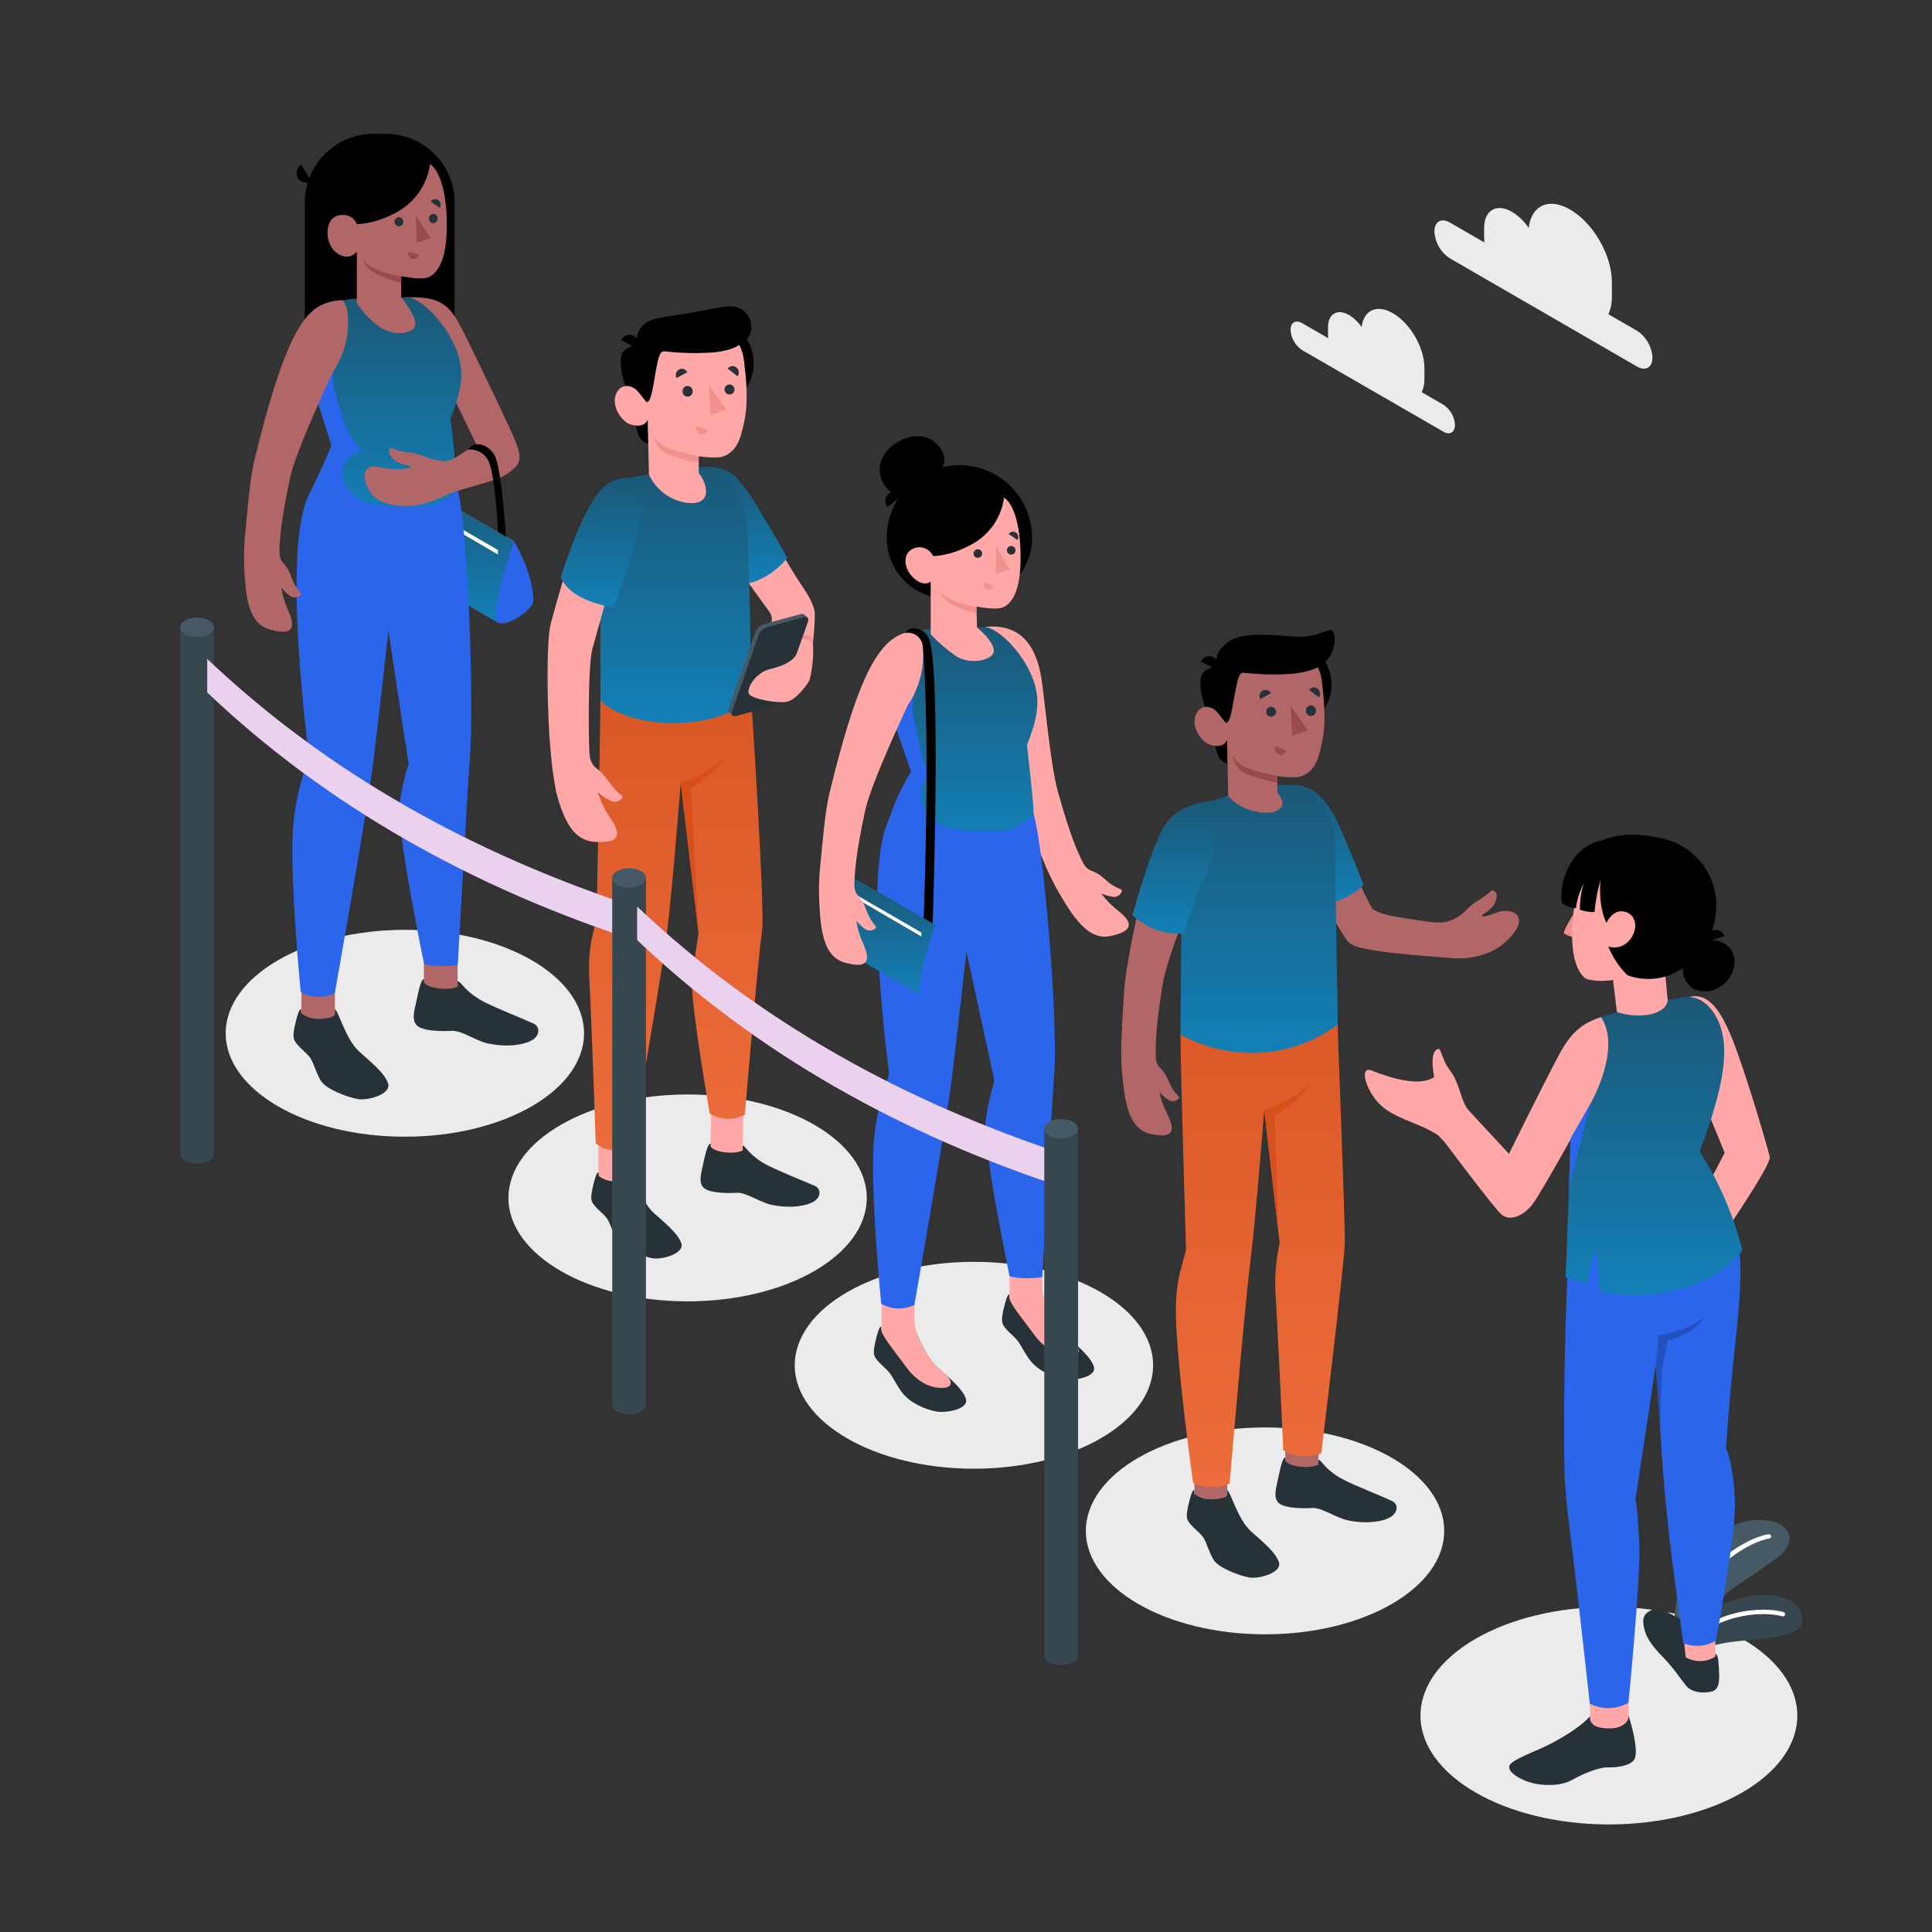 <svg width="390" height="390" viewBox="0 0 390 390" fill="none" xmlns="http://www.w3.org/2000/svg">
<rect x="0" y="0" width="390" height="390" fill="#333333" stroke="none"/>
<path d="M324.776 368.285C345.781 368.285 362.809 358.454 362.809 346.328C362.809 334.201 345.781 324.371 324.776 324.371C303.771 324.371 286.743 334.201 286.743 346.328C286.743 358.454 303.771 368.285 324.776 368.285Z" fill="#EBEBEB"/>
<path d="M81.728 229.46C101.704 229.46 117.897 220.112 117.897 208.58C117.897 197.048 101.704 187.699 81.728 187.699C61.753 187.699 45.56 197.048 45.56 208.58C45.56 220.112 61.753 229.46 81.728 229.46Z" fill="#EBEBEB"/>
<path d="M138.801 262.696C158.776 262.696 174.97 253.348 174.97 241.816C174.97 230.284 158.776 220.935 138.801 220.935C118.826 220.935 102.632 230.284 102.632 241.816C102.632 253.348 118.826 262.696 138.801 262.696Z" fill="#EBEBEB"/>
<path d="M196.599 296.478C216.574 296.478 232.767 287.129 232.767 275.597C232.767 264.065 216.574 254.717 196.599 254.717C176.623 254.717 160.43 264.065 160.43 275.597C160.43 287.129 176.623 296.478 196.599 296.478Z" fill="#EBEBEB"/>
<path d="M255.364 329.909C275.339 329.909 291.533 320.56 291.533 309.028C291.533 297.496 275.339 288.148 255.364 288.148C235.389 288.148 219.195 297.496 219.195 309.028C219.195 320.56 235.389 329.909 255.364 329.909Z" fill="#EBEBEB"/>
<path d="M292.68 44.92L299.645 48.945C299.645 48.633 299.59 48.321 299.59 48.025V46.02C299.59 42.424 302.11 40.966 305.222 42.76C306.565 43.59 307.712 44.703 308.584 46.02C309.091 41.496 312.64 39.78 316.945 42.3C321.625 44.99 325.377 51.527 325.377 56.901V59.928C325.406 61.133 325.164 62.33 324.667 63.43L330.455 66.768C331.363 67.363 332.118 68.163 332.66 69.103C333.202 70.043 333.515 71.098 333.575 72.181C333.575 74.178 332.171 74.989 330.455 73.991L292.68 52.151C291.769 51.559 291.012 50.76 290.47 49.819C289.927 48.878 289.616 47.822 289.56 46.738C289.552 44.733 290.94 43.922 292.68 44.92Z" fill="#EBEBEB"/>
<path d="M262.86 65.231L268.117 68.273C268.117 68.031 268.078 67.805 268.078 67.571V66.05C268.078 63.336 269.981 62.236 272.329 63.593C273.341 64.213 274.207 65.046 274.864 66.035C275.246 62.618 277.922 61.355 281.174 63.227C284.692 65.255 287.539 70.192 287.539 74.248V76.526C287.562 77.436 287.378 78.341 287.001 79.17L291.369 81.697C292.052 82.146 292.619 82.749 293.025 83.458C293.432 84.166 293.666 84.961 293.709 85.776C293.709 87.282 292.648 87.898 291.369 87.141L262.86 70.683C262.177 70.233 261.61 69.628 261.203 68.918C260.797 68.209 260.563 67.413 260.52 66.596C260.52 65.091 261.542 64.483 262.86 65.231Z" fill="#EBEBEB"/>
<path d="M338.559 335.883C340.447 333.653 345.532 331.632 351.897 331.203C358.262 330.774 364.713 330.002 363.808 326.211C362.833 322.124 357.123 321.11 351.172 322.6C344.674 324.222 339.238 329.799 338.59 333.699L338.559 335.883Z" fill="#37474F"/>
<path d="M338.645 334.526C338.729 334.538 338.814 334.526 338.891 334.491C338.968 334.457 339.034 334.401 339.082 334.331C345.213 325.26 356.39 325.26 359.767 326.274C359.824 326.292 359.883 326.298 359.942 326.293C360.001 326.288 360.058 326.271 360.11 326.244C360.163 326.216 360.209 326.178 360.247 326.133C360.284 326.087 360.312 326.034 360.329 325.977C360.363 325.864 360.351 325.741 360.296 325.636C360.24 325.531 360.146 325.452 360.033 325.416C356.46 324.332 344.76 324.316 338.333 333.84C338.269 333.94 338.247 334.061 338.27 334.177C338.293 334.293 338.361 334.396 338.458 334.464C338.515 334.497 338.579 334.518 338.645 334.526Z" fill="white"/>
<path d="M338.559 335.883C338.559 335.883 343.2 324.62 351.585 319.418C354.073 317.858 356.78 315.876 358.667 314.504C362.716 311.555 361.787 307.577 356.85 306.93C349.518 305.978 343.278 311.368 339.799 319.09C336.32 326.812 338.559 335.883 338.559 335.883Z" fill="#455A64"/>
<path d="M338.629 330.525C338.737 330.542 338.848 330.517 338.939 330.457C339.03 330.396 339.095 330.304 339.121 330.197C342.42 316.399 354.12 310.908 357.131 310.58C357.188 310.574 357.244 310.557 357.295 310.53C357.346 310.502 357.391 310.465 357.427 310.42C357.463 310.375 357.49 310.323 357.506 310.268C357.522 310.212 357.527 310.154 357.521 310.097C357.507 309.982 357.449 309.877 357.358 309.806C357.267 309.734 357.152 309.701 357.037 309.715C353.387 310.105 341.663 315.861 338.27 329.995C338.256 330.05 338.254 330.108 338.262 330.165C338.271 330.222 338.29 330.277 338.32 330.326C338.35 330.375 338.389 330.418 338.435 330.453C338.482 330.487 338.534 330.511 338.59 330.525H338.629Z" fill="white"/>
<path d="M340.961 201.24C344.698 200.359 347.123 203.51 349.541 209.383C351.959 215.257 356.242 229.562 357.24 233.485C357.692 235.24 346.562 250.973 347.038 250.739C347.186 250.669 342.693 243.157 342.693 243.157L348.153 232.705L344.253 223.205L340.961 201.24Z" fill="#FFA8A7"/>
<path d="M346.273 333.84C346.78 334.035 346.905 334.994 346.983 336.913C347.038 338.372 347.35 340.907 345.649 341.414C343.949 341.921 341.46 341.655 340.368 340.29C339.003 338.582 338.083 337.077 336.149 334.994C334.464 333.185 332.639 331.492 331.96 328.957C331.344 326.664 331.859 325.673 333.419 325.002C335.571 324.09 338.949 327.085 340.634 327.553C342.084 327.92 345.766 333.606 346.273 333.84Z" fill="#263238"/>
<path d="M346.273 330.72V334.402C345.389 334.969 344.367 335.285 343.317 335.314C342.266 335.343 341.228 335.084 340.314 334.565C340.213 334.339 339.917 330.72 339.917 330.72H346.273Z" fill="#FFA8A7"/>
<path d="M328.739 346.32C328.739 346.32 329.409 348.363 329.776 350.157C330.065 351.585 330.478 353.964 329.979 355.032C329.48 356.101 327.537 356.795 324.519 356.772C322.569 356.772 319.519 358.09 317.436 359.252C315.354 360.414 312.944 360.461 310.666 360.188C307.983 359.876 305.206 358.316 304.769 357.209C304.332 356.101 304.894 355.563 311.22 352.864C311.274 352.864 317.889 349.853 320.946 346.476L328.739 346.32Z" fill="#263238"/>
<path d="M328.739 343.777C328.739 343.777 328.739 345.524 328.739 346.523C328.739 347.521 327.561 349.011 324.511 348.902C322.366 348.824 320.861 348.247 320.947 346.484V343.933L328.739 343.777Z" fill="#FFA8A7"/>
<path d="M350.22 303.49C350.025 295.69 348.426 292.305 348.426 292.305C348.426 292.305 349.019 282.703 350.314 270.956C352.279 253.055 351.375 249.592 347.841 241.535C347.841 241.535 317.718 238.485 316.805 251.004C315.658 266.604 315.518 294.239 315.939 299.746C316.36 305.253 316.345 304.231 317.679 315.346C318.739 324.16 320.923 343.902 320.923 343.902C322.136 344.518 323.483 344.827 324.843 344.8C326.203 344.772 327.536 344.41 328.723 343.746C328.723 343.746 331.18 318.677 330.923 312.327C330.611 304.566 330.143 302.593 330.143 302.593C330.143 302.593 333.669 279.669 334.215 275.621C334.215 275.621 334.706 282.859 335.119 288.366C335.533 293.873 335.494 296.119 336.679 307.507C337.592 316.438 339.799 331.687 339.799 331.687C340.859 332.118 342.003 332.298 343.144 332.214C344.284 332.13 345.39 331.784 346.375 331.203C346.375 331.203 350.407 309.777 350.22 303.49Z" fill="#2B65EC"/>
<path d="M325.533 197.184L326.945 208.822L337.179 207.901L336.009 194.977L325.533 197.184Z" fill="#FFA8A7"/>
<path d="M347.162 206.864C346.039 203.806 343.458 200.624 339.526 201.326C338.497 201.521 337.6 201.669 336.632 201.864C336.547 204.539 331.492 205.928 326.453 204.305C324.94 204.742 323.552 205.179 322.296 205.631C318.693 206.918 317.249 212.901 317.164 222.908C317.078 232.916 316.025 257.883 316.025 257.883L320.237 259.209L322.202 251.901L322.982 260.652C327.768 261.768 332.748 261.744 337.522 260.582C348.348 258.242 351.71 252.377 351.71 252.377C349.925 245.314 347.021 238.583 343.107 232.44C348.535 218.033 348.832 211.38 347.162 206.864Z" fill="url(#paint0_linear_41_6135)"/>
<path d="M317.928 182.395C317.315 181.005 317.065 179.482 317.201 177.969C317.338 176.456 317.856 175.003 318.708 173.745C322.14 168.355 328.762 167.435 336.648 169.533C339.387 170.374 341.8 172.039 343.557 174.302C345.315 176.565 346.331 179.315 346.468 182.177C346.843 187.933 330.79 192.176 331.157 196.115L317.928 182.395Z" fill="black"/>
<path d="M317.585 184.587C317.585 184.587 315.401 188.074 315.713 188.432C316.252 188.767 316.846 189.004 317.468 189.134L317.585 184.587Z" fill="#F28F8F"/>
<path d="M324.223 173.519C322.046 174.72 318.295 176.935 317.53 185.086C316.75 193.456 318.685 196.31 319.87 197.371C320.65 198.089 324.628 198.253 326.672 197.551C329.238 196.677 334.768 193.76 337.28 189.384C340.228 184.228 340.688 177.458 337.046 174.907C331.913 171.319 326.04 172.505 324.223 173.519Z" fill="#FFA8A7"/>
<path d="M324.215 174.509C322.943 177.572 322.154 180.814 321.875 184.119C320.872 184.129 319.875 183.968 318.926 183.643C318.926 183.643 318.887 180.133 319.831 178.136C318.925 179.745 318.342 181.515 318.115 183.347C317.105 183.264 316.138 182.902 315.323 182.301C314.543 178.55 316.883 170.812 323.552 169.58L324.215 174.509Z" fill="black"/>
<path d="M323.583 173.885C323.583 173.885 321.867 181.553 324.301 186.303C324.301 186.303 325.564 183.292 328.146 184.08C330.728 184.868 330.595 188.3 328.622 190.109C328.117 190.624 327.478 190.986 326.777 191.154C326.077 191.323 325.343 191.29 324.659 191.061C325.529 193.227 326.829 195.193 328.481 196.841C328.481 196.841 336.11 200.241 342.716 192.785C348.715 186.022 347.599 174.221 338.419 171.444C329.238 168.667 323.583 173.885 323.583 173.885Z" fill="black"/>
<path d="M348.98 191.162C350.79 193.081 350.447 196.342 348.2 198.448C345.954 200.554 342.693 200.71 340.884 198.799C339.074 196.888 339.417 193.612 341.664 191.506C343.91 189.4 347.163 189.244 348.98 191.162Z" fill="black"/>
<path d="M345.844 187.808C345.391 187.955 345.014 188.275 344.796 188.699C344.578 189.123 344.537 189.616 344.682 190.07L348.106 188.971C347.959 188.517 347.639 188.14 347.215 187.922C346.791 187.704 346.298 187.664 345.844 187.808Z" fill="black"/>
<path d="M296.4 224.063C294.911 222.37 294.669 218.603 292.687 216.044C290.706 213.486 291.065 210.865 289.825 212.02C288.585 213.174 289.513 217.409 289.513 217.409C289.513 217.409 287.212 221.684 287.009 223.868C286.806 226.052 292.61 231.551 292.61 231.551L296.4 224.063Z" fill="#FFA8A7"/>
<path d="M289.825 217.113C289.825 217.113 287.485 220.389 276.923 216.107C274.006 214.929 275.972 221.2 279.552 223.797C282.859 226.2 287.001 226.917 290.316 229.187C290.324 228.867 289.825 217.113 289.825 217.113Z" fill="#FFA8A7"/>
<path d="M323.193 205.319C320.182 206.365 317.554 207.581 314.746 212.854C311.134 219.64 304.606 232.916 304.606 232.916L296.4 224.063C296.4 224.063 295.207 222.386 292.992 226.044C290.776 229.702 291.759 230.724 291.759 230.724C291.759 230.724 301.275 243.461 303.015 245.084C304.754 246.706 307.632 245.443 309.504 242.9C311.376 240.357 321.056 222.815 321.056 222.815C321.056 222.815 327.444 211.731 323.193 205.319Z" fill="#FFA8A7"/>
<path opacity="0.2" d="M334.253 275.652L334.823 269.568C338.09 269.079 341.213 267.893 343.98 266.089C343.98 266.089 342.022 269.209 336.656 270.652L335.439 276.58L335.127 288.397L334.253 275.652Z" fill="black"/>
<path d="M317.031 229.819C317.031 229.819 320.814 223.197 321.056 222.799L316.727 239.592L317.031 229.819Z" fill="#2B65EC"/>
<path d="M272.142 190.094C273.249 191.256 275.878 192.153 292.897 193.393C295.375 193.634 297.875 193.306 300.206 192.434C302.503 191.528 304.475 189.955 305.869 187.917C306.197 187.469 306.44 186.964 306.586 186.428C306.719 185.898 306.638 185.338 306.36 184.868C306.026 184.425 305.545 184.115 305.003 183.994C303.931 183.751 302.809 183.871 301.813 184.337C300.253 184.946 299.036 185.156 299.153 184.836C299.27 184.517 300.222 184.228 301.197 183.128C302.172 182.028 302.421 180.484 301.789 180.008C301.158 179.532 301.267 179.634 300.144 180.57C299.02 181.506 297.726 181.982 296.244 183.417C295.307 184.484 294.123 185.306 292.796 185.811C291.088 186.49 289.473 186.287 284.731 185.531C280.636 184.875 279.06 184.641 277.095 183.549C274.981 180.336 269.88 166.756 267.664 163.035C265.324 159.096 260.566 158.979 260.566 158.979C260.609 163.829 261.42 168.642 262.969 173.238C264.607 177.84 271.042 188.947 272.142 190.094Z" fill="#B16668"/>
<path d="M259.28 158.535C261.24 158.209 263.252 158.564 264.982 159.541C267.563 161.163 269.248 164.166 270.878 167.926C272.875 172.497 275.278 178.612 275.278 178.612C272.957 180.869 269.924 182.248 266.698 182.512L259.015 169.743L259.28 158.535Z" fill="url(#paint1_linear_41_6135)"/>
<path d="M241.114 305.003H247.744V293.654H241.114V305.003Z" fill="#B16668"/>
<path d="M259.459 296.509L266.089 296.735L266.417 284.731L259.459 284.497V296.509Z" fill="#B16668"/>
<path d="M238.29 208.907C238.29 215.241 239.413 252.065 239.413 252.065C239.257 253.882 237.502 257.119 237.369 263.687C237.167 273.203 240.833 299.325 240.833 299.325C241.977 299.888 243.231 300.193 244.506 300.218C245.78 300.244 247.045 299.989 248.211 299.473C248.211 299.473 251.222 264.053 252.408 254.639C253.445 246.418 255.2 224.086 255.2 224.086L258.32 250.918C257.551 254.375 257.273 257.922 257.493 261.456C257.805 265.816 259.053 292.789 259.053 292.789C260.209 293.443 261.494 293.834 262.818 293.935C264.142 294.036 265.472 293.844 266.713 293.374C266.713 293.374 271.393 254.92 271.463 250.918C271.549 246.363 269.732 199.844 269.732 199.844L238.29 208.907Z" fill="url(#paint2_linear_41_6135)"/>
<path d="M242.65 162.334C241.192 162.982 240.044 164.174 239.452 165.656C238.773 167.49 238.445 169.435 238.485 171.389V184.376L238.29 208.907C247.806 213.923 259.904 214.258 270.059 206.84C270.059 206.84 269.49 175.274 269.49 170.11C269.49 169.876 269.49 169.642 269.49 169.4C269.116 162.022 261.854 156.92 254.67 158.8L248.664 160.36L242.635 162.349L242.65 162.334Z" fill="url(#paint3_linear_41_6135)"/>
<path d="M266.117 144.62C269.675 141.062 269.675 135.294 266.117 131.736C262.559 128.178 256.791 128.178 253.233 131.736C249.675 135.294 249.675 141.062 253.233 144.62C256.791 148.178 262.559 148.178 266.117 144.62Z" fill="black"/>
<path d="M243.921 144.651C243.921 144.651 245.396 151.585 245.988 152.732C246.383 153.434 247.034 153.957 247.806 154.19L247.704 149.315L243.921 144.651Z" fill="black"/>
<path d="M245.77 134.714C245.255 134.654 244.732 134.712 244.243 134.885C243.753 135.059 243.31 135.341 242.947 135.712C241.73 136.952 242.408 140.845 243.922 144.651L246.698 144.971L245.77 134.714Z" fill="black"/>
<path d="M247.533 144.971C246.979 145.306 246.183 144.238 245.497 143.512C244.81 142.787 242.564 141.812 241.441 144.175C240.318 146.539 242.431 149.752 244.194 150.306C247.244 151.265 247.704 149.315 247.704 149.315L247.923 160.633C251.713 165.493 262.22 165.079 257.844 160.009V156.663C259.2 156.881 260.576 156.952 261.947 156.874C264.186 156.53 265.597 154.76 266.276 152.334C267.368 148.434 267.781 145.314 266.861 137.639C265.839 129.246 256.081 129.152 250.809 132.475C245.536 135.798 247.533 144.971 247.533 144.971Z" fill="#B16668"/>
<path d="M247.533 145.915C247.252 145.915 246.191 144.144 245.497 143.512C244.53 142.639 245.77 134.714 245.77 134.714C245.518 134.028 245.472 133.283 245.637 132.571C245.802 131.859 246.17 131.21 246.698 130.705C248.016 129.254 249.451 128.365 253.25 128.138C255.855 128.126 258.458 128.249 261.05 128.505C264.802 128.755 266.182 127.834 268.343 127.226C269.989 126.766 270.176 132.686 266.003 134.69C266.003 134.69 264.646 135.564 261.081 136.001C257.786 136.244 254.475 136.181 251.191 135.814C250.161 135.673 249.943 136.672 249.381 139.409C248.882 141.82 248.476 145.86 247.533 145.915Z" fill="black"/>
<path d="M245.778 135.33L242.408 133.52C242.516 133.294 242.668 133.091 242.857 132.925C243.045 132.758 243.265 132.632 243.503 132.553C243.742 132.475 243.994 132.445 244.244 132.466C244.494 132.488 244.737 132.56 244.959 132.678C245.41 132.93 245.746 133.347 245.899 133.84C246.051 134.334 246.008 134.867 245.778 135.33Z" fill="black"/>
<path d="M257.837 156.663C257.837 156.663 252.837 155.657 251.09 154.729C250.061 154.193 249.218 153.358 248.672 152.334C248.935 153.358 249.402 154.318 250.045 155.158C251.324 156.788 257.845 157.997 257.845 157.997L257.837 156.663Z" fill="#9A4A4D"/>
<path d="M257.587 143.723C257.578 143.918 257.512 144.106 257.396 144.264C257.281 144.422 257.122 144.543 256.939 144.611C256.756 144.68 256.557 144.693 256.367 144.649C256.176 144.605 256.003 144.507 255.868 144.366C255.733 144.224 255.642 144.046 255.607 143.854C255.572 143.662 255.595 143.464 255.672 143.284C255.748 143.104 255.876 142.951 256.039 142.843C256.202 142.735 256.393 142.678 256.589 142.677C256.723 142.679 256.856 142.708 256.979 142.762C257.102 142.816 257.214 142.894 257.307 142.991C257.4 143.088 257.472 143.203 257.52 143.329C257.569 143.454 257.591 143.588 257.587 143.723Z" fill="#263238"/>
<path d="M256.526 139.94L254.381 141.125C254.23 140.831 254.198 140.49 254.291 140.172C254.384 139.854 254.595 139.584 254.88 139.417C255.022 139.34 255.178 139.291 255.338 139.276C255.499 139.26 255.661 139.277 255.815 139.326C255.969 139.375 256.111 139.455 256.233 139.56C256.356 139.666 256.455 139.795 256.526 139.94Z" fill="#263238"/>
<path d="M257.4 150.641L259.685 151.507C259.638 151.663 259.559 151.808 259.454 151.933C259.348 152.058 259.219 152.16 259.073 152.233C258.927 152.306 258.768 152.348 258.605 152.358C258.442 152.367 258.278 152.343 258.125 152.287C257.813 152.162 257.563 151.92 257.427 151.612C257.292 151.304 257.282 150.956 257.4 150.641Z" fill="#9A4A4D"/>
<path d="M266.237 140.774L264.279 139.269C264.371 139.136 264.488 139.023 264.625 138.938C264.762 138.852 264.914 138.796 265.074 138.772C265.233 138.747 265.396 138.756 265.552 138.798C265.707 138.839 265.853 138.912 265.98 139.012C266.24 139.217 266.412 139.514 266.46 139.842C266.508 140.17 266.428 140.503 266.237 140.774Z" fill="#263238"/>
<path d="M265.636 143.434C265.649 143.573 265.632 143.713 265.587 143.845C265.542 143.978 265.471 144.099 265.376 144.202C265.282 144.305 265.167 144.387 265.04 144.444C264.912 144.5 264.774 144.529 264.634 144.529C264.495 144.529 264.356 144.5 264.229 144.444C264.101 144.387 263.986 144.305 263.892 144.202C263.798 144.099 263.726 143.978 263.681 143.845C263.636 143.713 263.62 143.573 263.632 143.434C263.628 143.3 263.65 143.166 263.699 143.041C263.747 142.916 263.82 142.802 263.913 142.705C264.006 142.609 264.117 142.531 264.24 142.478C264.363 142.426 264.496 142.398 264.63 142.397C264.764 142.399 264.897 142.427 265.02 142.48C265.143 142.534 265.255 142.611 265.348 142.707C265.442 142.803 265.515 142.917 265.565 143.042C265.614 143.167 265.638 143.3 265.636 143.434Z" fill="#263238"/>
<path d="M260.528 142.49L260.855 148.512L264.007 147.443L260.528 142.49Z" fill="#9A4A4D"/>
<path d="M247.744 301.727V300.783C248.375 301.056 249.85 306.68 252.486 309.083C254.576 310.986 257.431 313.193 258.157 315.323C258.882 317.452 254.179 318.755 252.229 318.443C249.959 318.037 245.989 316.438 245.037 314.956C244.085 313.474 243.586 311.29 242.783 310.206C241.979 309.122 240.131 307.905 239.663 306.649C239.429 305.963 239.71 304.449 240.045 303.17C240.38 301.891 240.685 300.713 241.082 300.83V301.548C242.025 302.293 243.196 302.69 244.397 302.671C245.396 302.64 247.751 302.468 247.744 301.727Z" fill="#263238"/>
<path d="M266.159 294.692C266.502 294.692 266.783 295.191 267.54 296.01C268.673 297.158 269.992 298.107 271.44 298.818C273.92 300.058 278.748 301.938 280.932 302.96C282.297 303.576 282.235 305.222 280.823 306.158C279.411 307.094 276.011 307.772 271.916 306.86C269.693 306.361 266.791 304.301 264.958 304.411C263.125 304.52 259.685 304.496 258.328 303.56C256.971 302.624 257.548 300.635 257.899 298.919C258.32 297.055 258.843 294.138 259.459 294.239V294.887C260.239 296.088 264.373 296.579 266.12 295.667L266.159 294.692Z" fill="#263238"/>
<path d="M255.2 224.086C258.624 223.018 261.772 221.21 264.42 218.79C264.42 218.79 262.641 222.128 257.337 225.233L258.047 248.633L255.2 224.086Z" fill="#D84F1A"/>
<path d="M227.495 195.289C231.746 170.407 236.075 162.841 243.227 162.583C245.427 164.962 245.224 172.497 242.167 177.208C242.167 177.208 235.615 193.019 234.718 198.572C233.938 203.447 233.072 209.57 233.345 213.72C233.405 214.452 233.73 215.136 234.257 215.647C235.669 217.035 235.732 218.197 236.675 219.757C237.416 220.982 238.181 221.411 237.986 221.707C237.721 222.02 237.349 222.221 236.943 222.272C236.537 222.322 236.127 222.218 235.794 221.98C235.145 221.558 234.559 221.046 234.055 220.459C234.366 221.987 234.891 223.462 235.615 224.843C237.284 228.15 237.011 229.897 232.37 228.922C229.468 228.306 227.549 226.005 226.777 219.141C226.447 216.615 226.296 214.068 226.325 211.52C226.59 204.953 226.824 199.204 227.495 195.289Z" fill="#B16668"/>
<path d="M244.967 161.569C242.799 161.967 237.237 162.162 234.382 167.91C232.51 171.693 230.623 177.621 228.603 184.719C228.603 184.719 232.776 189.041 238.93 188.424L242.377 178.487C245.646 174.26 246.48 164.751 244.967 161.569Z" fill="url(#paint4_linear_41_6135)"/>
<path d="M205.483 159.9C199.423 135.494 192.496 129.831 198.97 126.539C205.624 125.892 209.056 129.823 210.21 136.828C210.779 140.26 212.012 154.331 213.556 159.845C214.921 164.689 216.747 170.726 218.775 174.431C219.14 175.087 219.734 175.584 220.444 175.828C222.339 176.506 222.901 177.559 224.437 178.597C225.646 179.377 226.535 179.478 226.481 179.829C226.374 180.232 226.118 180.579 225.765 180.801C225.411 181.022 224.987 181.102 224.578 181.022C223.797 180.909 223.036 180.688 222.316 180.367C223.248 181.645 224.356 182.784 225.607 183.752C228.571 186.092 229.063 187.84 224.359 188.916C221.411 189.587 218.658 188.284 214.999 182.27C213.61 180.076 212.379 177.785 211.318 175.414C208.775 169.26 206.458 163.862 205.483 159.9Z" fill="#FFA8A7"/>
<path d="M184.571 268.749V267.805C184.946 268.913 186.677 273.694 189.306 276.089C191.396 278 194.243 280.199 194.969 282.329C195.694 284.458 191.006 285.277 189.049 284.934C186.787 284.536 183.854 283.249 182.255 281.284C181.132 279.903 180.414 278.273 179.611 277.189C178.807 276.104 176.966 274.888 176.491 273.632C176.257 272.945 176.537 271.432 176.873 270.161C177.208 268.889 177.512 267.696 177.91 267.821V268.538C178.856 269.278 180.025 269.674 181.225 269.662C182.231 269.677 184.579 269.49 184.571 268.749Z" fill="#263238"/>
<path d="M191.194 277.766C190.546 277.189 189.899 276.627 189.306 276.081C187.473 274.412 186.069 271.573 185.266 269.63C184.807 268.528 184.571 267.346 184.571 266.152V262.376H177.949V268.515V268.679C178.269 270.052 181.311 273.71 183.035 276.097C184.189 277.696 186.389 279.731 189.017 280.082C191.545 280.441 192.816 279.653 191.194 277.766Z" fill="#FFA8A7"/>
<path d="M210.405 262.22V261.3C210.772 262.408 212.511 267.189 215.132 269.584C217.222 271.495 220.077 273.694 220.795 275.824C221.512 277.953 216.832 278.772 214.882 278.429C212.613 278.031 209.68 276.744 208.081 274.778C206.958 273.398 206.248 271.768 205.444 270.683C204.641 269.599 202.792 268.382 202.363 267.127C202.122 266.44 202.402 264.927 202.738 263.656C203.073 262.384 203.377 261.199 203.783 261.316V262.033C204.725 262.774 205.892 263.17 207.09 263.156C208.057 263.149 210.413 262.961 210.405 262.22Z" fill="#263238"/>
<path d="M217.027 271.237C216.38 270.66 215.725 270.098 215.132 269.56C213.299 267.883 211.903 265.044 211.099 263.102C210.64 262 210.404 260.817 210.405 259.623V255.84H203.783V261.979V262.142C204.103 263.515 207.137 267.173 208.868 269.56C210.023 271.159 212.222 273.195 214.851 273.546C217.37 273.913 218.642 273.125 217.027 271.237Z" fill="#FFA8A7"/>
<path d="M179.267 165.836C174.135 177.045 179.455 216.536 179.455 216.536C179.299 218.353 177.216 221.941 176.444 229.944C175.523 239.406 177.879 263.172 177.879 263.172C178.889 263.758 180.026 264.088 181.192 264.134C182.359 264.181 183.519 263.941 184.571 263.437C184.571 263.437 190.882 227.651 192.067 218.244C193.105 210.031 195.094 191.974 195.094 191.974L200.741 218.197C199.915 220.843 199.318 223.554 198.955 226.302C198.416 231.832 203.783 257.603 203.783 257.603C203.783 257.603 206.068 258.438 210.405 257.798C210.405 257.798 212.3 223.611 212.8 216.942C213.634 205.749 210.662 170.812 208.611 164.182L179.267 165.836Z" fill="#2B65EC"/>
<path d="M195.094 191.982L196.763 181.569C196.763 181.569 203.783 180.11 207.012 177.099C207.012 177.099 203.658 181.28 198.674 182.645L196.802 190.663L200.07 214.937L195.094 191.982Z" fill="#2B65EC"/>
<path d="M188.323 126.875C181.74 127.327 181.303 130.51 179.634 133.988C178.426 136.665 178.314 139.709 179.322 142.467L183.909 155.727C182.039 158.95 180.485 162.346 179.268 165.867C190.78 172.286 205.148 168.909 208.611 164.221C208.759 163.231 207.87 155.454 207.316 150.376C209.344 145.291 209.883 142.069 209.025 138.676C207.465 132.436 201.279 126.36 198.549 126.578L188.323 126.875Z" fill="url(#paint5_linear_41_6135)"/>
<path d="M196.146 120.83H191.295C189.687 120.837 188.094 120.527 186.606 119.918C185.117 119.31 183.764 118.413 182.622 117.281C181.481 116.149 180.573 114.803 179.952 113.32C179.331 111.837 179.008 110.246 179.002 108.638C178.985 104.749 180.514 101.011 183.252 98.248C185.991 95.485 189.714 93.923 193.604 93.904C195.53 93.896 197.44 94.267 199.223 94.997C201.006 95.727 202.628 96.801 203.997 98.157C205.365 99.514 206.452 101.127 207.197 102.904C207.942 104.681 208.33 106.587 208.338 108.514C208.348 110.123 208.041 111.719 207.433 113.21C206.826 114.701 205.93 116.057 204.798 117.201C203.665 118.345 202.318 119.255 200.834 119.877C199.349 120.5 197.756 120.824 196.146 120.83Z" fill="black"/>
<path d="M189.805 90.48C191.903 93.6 189.68 95.675 186.592 97.773C183.503 99.871 180.734 101.15 178.636 98.07C176.537 94.989 177.692 91.541 180.781 89.49C183.869 87.438 187.715 87.399 189.805 90.48Z" fill="black"/>
<path d="M182.255 100.027L179.135 102.32C178.975 102.124 178.857 101.897 178.787 101.653C178.718 101.41 178.698 101.155 178.729 100.903C178.761 100.652 178.842 100.41 178.97 100.191C179.097 99.972 179.267 99.781 179.47 99.629C179.895 99.319 180.423 99.187 180.944 99.261C181.464 99.335 181.935 99.61 182.255 100.027Z" fill="black"/>
<path d="M202.675 100.464C204.235 101.369 206.162 105.261 206.006 113.436C205.873 120.362 203.666 122.078 202.512 122.577C201.357 123.076 199.212 122.788 197.098 122.445L197.223 126.649C197.223 126.649 200.78 129.566 200.608 131.469C200.437 133.372 195.671 134.254 192.925 132.405C191.136 131.161 189.479 129.736 187.98 128.154C187.909 128.075 187.87 127.972 187.871 127.866V117.382C187.871 117.382 186.631 118.599 184.517 116.758C182.77 115.245 182.177 112.679 183.519 111.298C183.868 110.968 184.292 110.727 184.754 110.593C185.216 110.46 185.703 110.438 186.175 110.53C186.647 110.623 187.09 110.826 187.468 111.124C187.845 111.421 188.147 111.805 188.347 112.242C188.347 112.242 191.724 112.351 196.201 109.863C197.944 108.916 199.438 107.571 200.563 105.938C201.688 104.305 202.412 102.43 202.675 100.464Z" fill="#FFA8A7"/>
<path d="M198.268 111.727C198.271 111.899 198.223 112.067 198.131 112.211C198.039 112.356 197.906 112.47 197.75 112.54C197.593 112.609 197.419 112.631 197.25 112.603C197.081 112.575 196.924 112.497 196.799 112.381C196.674 112.264 196.585 112.113 196.545 111.946C196.505 111.779 196.515 111.605 196.573 111.443C196.632 111.282 196.737 111.142 196.874 111.04C197.012 110.938 197.177 110.878 197.348 110.869C197.583 110.863 197.811 110.949 197.984 111.11C198.156 111.27 198.258 111.492 198.268 111.727Z" fill="#263238"/>
<path d="M198.526 117.593L200.554 118.232C200.517 118.368 200.453 118.495 200.367 118.606C200.28 118.716 200.172 118.809 200.049 118.877C199.926 118.945 199.791 118.988 199.651 119.004C199.512 119.019 199.37 119.006 199.235 118.966C198.964 118.871 198.739 118.676 198.607 118.421C198.475 118.165 198.446 117.869 198.526 117.593Z" fill="#F28F8F"/>
<path d="M205.398 109.021L203.627 107.812C203.7 107.692 203.797 107.588 203.911 107.506C204.026 107.425 204.155 107.368 204.293 107.339C204.43 107.31 204.572 107.309 204.71 107.337C204.847 107.364 204.978 107.42 205.093 107.5C205.328 107.667 205.491 107.917 205.547 108.2C205.604 108.482 205.55 108.776 205.398 109.021Z" fill="#263238"/>
<path d="M205 111.072C205.001 111.243 204.952 111.411 204.859 111.554C204.766 111.698 204.632 111.811 204.476 111.879C204.319 111.948 204.145 111.969 203.977 111.939C203.808 111.91 203.652 111.832 203.527 111.715C203.403 111.598 203.315 111.447 203.276 111.28C203.237 111.114 203.247 110.939 203.306 110.779C203.364 110.618 203.469 110.478 203.607 110.376C203.744 110.275 203.908 110.216 204.079 110.206C204.316 110.2 204.545 110.288 204.718 110.45C204.89 110.612 204.991 110.836 205 111.072Z" fill="#263238"/>
<path d="M201.076 110.152L201.053 115.83L203.806 114.964L201.076 110.152Z" fill="#F28F8F"/>
<path d="M197.098 122.46C194.867 122.172 190.281 120.9 189.563 119.067C189.846 119.996 190.41 120.813 191.178 121.407C192.551 122.569 197.137 123.888 197.137 123.888L197.098 122.46Z" fill="#F28F8F"/>
<path d="M191.264 167.076C190.363 166.868 189.512 166.483 188.762 165.943C188.012 165.402 187.377 164.718 186.894 163.929C186.412 163.14 186.092 162.263 185.953 161.349C185.814 160.435 185.859 159.502 186.085 158.605C186.117 158.481 186.156 158.359 186.202 158.239C186.358 157.753 186.675 157.334 187.1 157.051C187.525 156.768 188.033 156.636 188.542 156.679C187.845 156.144 187.262 155.477 186.825 154.715C186.389 153.953 186.108 153.112 185.999 152.24L184.267 144.074C184.1 142.72 184.22 141.346 184.618 140.041L179.993 134.69L179.143 135.283C178.44 137.632 178.505 140.143 179.33 142.451L183.916 155.711C182.019 158.92 180.463 162.318 179.275 165.851C183.02 167.865 187.153 169.052 191.396 169.332C195.639 169.612 199.892 168.978 203.869 167.474C199.68 168.143 195.402 168.008 191.264 167.076Z" fill="#2B65EC"/>
<path d="M188.76 186.654L172.021 177.06C172.021 177.06 163.878 188.245 169.423 191.404C174.969 194.563 180.468 197.785 185.991 200.975C192.246 198.557 188.76 186.654 188.76 186.654Z" fill="url(#paint6_linear_41_6135)"/>
<path d="M185.991 188.245L172.895 180.671V181.397L185.991 189.049V188.245Z" fill="white"/>
<path d="M188.76 186.654C187.684 190.164 184.447 200.109 185.999 201.006C187.551 201.903 192.348 198.814 192.239 196.95C191.966 191.701 188.76 186.654 188.76 186.654Z" fill="#2B65EC"/>
<path d="M184.135 126.844C184.819 126.776 185.508 126.927 186.101 127.276C186.694 127.626 187.161 128.154 187.434 128.786C190.109 133.872 188.269 186.381 188.269 186.381L186.459 185.344C186.459 185.344 187.091 168.418 187.028 153.005C186.982 141.687 186.56 131.001 186.077 129.839C185.846 129.17 185.394 128.599 184.796 128.221C184.198 127.842 183.489 127.679 182.785 127.756C182.93 127.515 183.126 127.308 183.359 127.15C183.592 126.993 183.857 126.888 184.135 126.844Z" fill="black"/>
<path d="M167.489 159.9C172.606 138.98 176.576 130.003 182.177 127.92C182.596 127.757 183.046 127.691 183.495 127.725C183.943 127.759 184.379 127.893 184.768 128.118C185.158 128.342 185.493 128.651 185.748 129.022C186.002 129.393 186.171 129.816 186.24 130.26C186.724 134.482 185.68 138.737 183.3 142.256C183.3 142.256 175.835 158.012 174.642 163.613C173.597 168.511 172.419 174.673 172.481 178.901C172.497 179.663 172.791 180.392 173.308 180.952C174.681 182.434 174.681 183.628 175.57 185.266C176.256 186.545 177.013 187.028 176.802 187.309C176.519 187.616 176.13 187.805 175.713 187.837C175.296 187.869 174.883 187.741 174.556 187.481C173.92 187.018 173.35 186.469 172.863 185.851C173.095 187.417 173.546 188.943 174.205 190.382C175.765 193.838 175.367 195.601 170.703 194.368C167.778 193.588 165.945 191.162 165.508 184.135C165.291 181.54 165.265 178.933 165.43 176.335C166.077 169.697 166.522 163.839 167.489 159.9Z" fill="#FFA8A7"/>
<path d="M164.065 130.26C164.533 125.689 164.533 123.755 164.393 123.185C163.753 120.588 161.943 118.505 160.04 115.385C156.78 109.98 151.85 101.54 149.58 98.28C147.786 95.722 145.852 94.224 142.896 94.38C140.837 94.497 142.436 102.648 144.456 108.521L155.337 123.536C155.695 124.027 155.859 124.633 155.797 125.237L154.736 135.938L158.207 140.579C158.207 140.579 163.464 136.087 164.065 130.26Z" fill="#FFA8A7"/>
<path d="M164.128 129.605C163.972 128.825 163.426 128.131 161.998 128.185C160.571 128.24 159.456 130.081 159.456 130.081L163.48 131.867C163.691 131.337 163.894 130.791 164.065 130.245C164.089 130.026 164.112 129.816 164.128 129.605Z" fill="#F28F8F"/>
<path d="M141.703 94.302C141.703 94.302 146.172 93.741 148.652 96.439C151.133 99.138 152.342 101.392 154.744 105.378C157.638 110.183 158.894 112.648 158.894 112.648C158.894 112.648 154.37 118.693 147.701 117.905L141.703 94.302Z" fill="url(#paint7_linear_41_6135)"/>
<path d="M149.429 79.866C153.039 76.257 153.039 70.404 149.429 66.794C145.82 63.185 139.967 63.185 136.358 66.794C132.748 70.404 132.748 76.257 136.358 79.866C139.967 83.476 145.82 83.476 149.429 79.866Z" fill="black"/>
<path d="M120.767 240.841H127.28V229.695H120.767V240.841Z" fill="#FFA8A7"/>
<path d="M143.34 233.041L149.846 233.267L150.173 221.473L143.668 221.255L143.34 233.041Z" fill="#FFA8A7"/>
<path d="M121.196 141.36C121.196 147.6 120.416 185.25 120.416 185.25C120.26 187.036 118.591 190.336 118.95 197.208C119.441 206.568 120.252 230.794 120.252 230.794C120.252 230.794 123.302 233.821 127.608 230.794C127.608 230.794 133.505 197.254 134.675 187.988C135.689 179.915 137.42 157.989 137.42 157.989L141.024 188.409C141.024 188.409 139.963 194.478 139.729 198.76C139.495 203.042 143.262 224.773 143.262 224.773C144.316 225.433 145.525 225.805 146.767 225.853C148.01 225.901 149.243 225.623 150.345 225.046C150.345 225.046 153.153 191.904 153.824 188.035C154.494 184.166 151.663 141.344 151.663 141.344L121.196 141.36Z" fill="url(#paint8_linear_41_6135)"/>
<path d="M127.452 96.392C126.066 96.636 124.784 97.284 123.766 98.256C122.748 99.228 122.042 100.479 121.735 101.852C121.375 103.476 121.194 105.134 121.196 106.798V141.352C125.759 146.32 141.671 148.637 151.616 141.352C151.616 141.352 151.421 110.83 150.68 105.815C149.378 97.102 145.22 93.998 141.024 94.318L130.97 95.761L127.452 96.392Z" fill="url(#paint9_linear_41_6135)"/>
<path d="M126.921 79.895C126.921 79.895 128.419 86.915 129.02 88.093C129.42 88.805 130.079 89.336 130.86 89.575L130.759 84.622L126.921 79.895Z" fill="black"/>
<path d="M128.801 69.818C128.277 69.758 127.746 69.819 127.249 69.994C126.752 70.17 126.301 70.456 125.931 70.832C124.698 72.088 125.393 76.035 126.921 79.896L129.745 80.223L128.801 69.818Z" fill="black"/>
<path d="M130.588 80.223C130.026 80.566 129.223 79.443 128.521 78.749C127.819 78.055 125.549 77.017 124.41 79.412C123.271 81.807 125.416 85.075 127.202 85.652C130.322 86.627 130.759 84.638 130.759 84.638L130.993 95.784C131.676 97.279 132.719 98.582 134.029 99.575C135.338 100.569 136.873 101.222 138.497 101.478C143.957 102.219 142.849 97.703 141.047 95.488V92.103C142.424 92.321 143.821 92.391 145.213 92.313C147.482 91.962 148.91 90.168 149.604 87.711C150.712 83.757 151.164 80.566 150.189 72.798C149.159 64.288 139.269 64.218 133.91 67.564C128.552 70.91 130.588 80.223 130.588 80.223Z" fill="#FFA8A7"/>
<path d="M130.587 81.175C130.306 81.175 129.222 79.388 128.52 78.749C127.545 77.86 128.801 69.818 128.801 69.818C128.546 69.122 128.499 68.367 128.667 67.645C128.834 66.923 129.209 66.266 129.745 65.754C131.079 64.28 133.317 64.116 137.131 63.523C139.128 63.203 142.162 62.65 144.151 62.275C146.538 61.831 148.512 61.363 150.196 62.829C150.858 63.4 151.325 64.162 151.535 65.01C151.744 65.858 151.685 66.751 151.366 67.564C151.196 67.936 150.967 68.278 150.688 68.578C150.233 69.118 149.64 69.526 148.972 69.755C148.972 69.755 147.934 70.684 144.292 71.121C140.95 71.372 137.591 71.309 134.261 70.933C133.216 70.793 132.99 71.807 132.428 74.584C131.96 77.025 131.547 81.159 130.587 81.175Z" fill="black"/>
<path d="M128.809 70.442L125.393 68.64C125.5 68.409 125.654 68.203 125.844 68.034C126.034 67.864 126.257 67.735 126.499 67.655C126.74 67.575 126.996 67.545 127.25 67.567C127.503 67.588 127.75 67.662 127.974 67.782C128.426 68.036 128.763 68.453 128.918 68.947C129.073 69.441 129.034 69.976 128.809 70.442Z" fill="black"/>
<path d="M141.039 92.087C141.039 92.087 135.969 91.065 134.191 90.121C133.149 89.577 132.296 88.732 131.742 87.696C132.012 88.733 132.486 89.707 133.138 90.558C134.433 92.212 141.039 93.436 141.039 93.436V92.087Z" fill="#F28F8F"/>
<path d="M139.822 78.96C139.835 79.101 139.818 79.243 139.772 79.377C139.727 79.511 139.654 79.635 139.558 79.739C139.462 79.843 139.346 79.927 139.216 79.984C139.086 80.041 138.946 80.07 138.805 80.07C138.663 80.07 138.523 80.041 138.393 79.984C138.263 79.927 138.147 79.843 138.051 79.739C137.955 79.635 137.882 79.511 137.837 79.377C137.791 79.243 137.774 79.101 137.787 78.96C137.784 78.824 137.807 78.689 137.857 78.562C137.906 78.435 137.98 78.32 138.074 78.222C138.169 78.124 138.281 78.046 138.406 77.992C138.531 77.937 138.665 77.909 138.801 77.906C139.075 77.913 139.336 78.026 139.527 78.224C139.719 78.421 139.825 78.685 139.822 78.96Z" fill="#263238"/>
<path d="M138.738 75.122L136.57 76.323C136.413 76.025 136.377 75.678 136.472 75.355C136.567 75.031 136.784 74.758 137.077 74.592C137.22 74.513 137.377 74.464 137.54 74.448C137.702 74.433 137.866 74.45 138.022 74.499C138.177 74.549 138.321 74.63 138.444 74.737C138.567 74.844 138.667 74.975 138.738 75.122Z" fill="#263238"/>
<path d="M140.579 85.98L142.919 86.845C142.871 87.001 142.792 87.145 142.686 87.269C142.581 87.393 142.451 87.495 142.306 87.568C142.16 87.641 142.001 87.683 141.838 87.693C141.676 87.703 141.513 87.68 141.359 87.625C141.039 87.509 140.777 87.271 140.631 86.963C140.485 86.655 140.466 86.301 140.579 85.98Z" fill="#F28F8F"/>
<path d="M148.886 75.964L146.897 74.404C146.991 74.271 147.111 74.158 147.249 74.072C147.388 73.986 147.543 73.929 147.704 73.905C147.865 73.881 148.03 73.89 148.188 73.932C148.345 73.973 148.493 74.046 148.621 74.147C148.893 74.356 149.073 74.662 149.122 75.002C149.172 75.341 149.087 75.686 148.886 75.964Z" fill="#263238"/>
<path d="M148.27 78.671C148.261 78.869 148.194 79.061 148.077 79.221C147.96 79.381 147.799 79.504 147.613 79.574C147.427 79.643 147.225 79.657 147.031 79.613C146.838 79.568 146.661 79.468 146.524 79.325C146.387 79.181 146.295 79.001 146.259 78.805C146.224 78.61 146.247 78.409 146.325 78.226C146.403 78.043 146.532 77.888 146.698 77.778C146.863 77.669 147.058 77.61 147.256 77.61C147.392 77.613 147.527 77.643 147.651 77.698C147.776 77.753 147.889 77.832 147.983 77.93C148.077 78.029 148.151 78.145 148.2 78.272C148.249 78.399 148.273 78.535 148.27 78.671Z" fill="#263238"/>
<path d="M143.091 77.704L143.426 83.819L146.616 82.727L143.091 77.704Z" fill="#F28F8F"/>
<path d="M127.28 237.627V236.699C127.904 236.972 129.347 242.487 131.96 244.842C134.02 246.714 136.82 248.883 137.53 250.965C138.239 253.048 133.63 254.343 131.711 253.999C129.48 253.602 125.619 252.034 124.691 250.583C123.763 249.132 123.263 246.979 122.476 245.903C121.688 244.827 119.87 243.649 119.441 242.416C119.207 241.738 119.488 240.256 119.816 239C120.143 237.744 120.448 236.582 120.838 236.66V237.37C121.766 238.094 122.913 238.482 124.09 238.47C124.979 238.54 127.288 238.353 127.28 237.627Z" fill="#263238"/>
<path d="M149.916 231.262C150.251 231.262 150.524 231.746 151.273 232.557C152.385 233.684 153.68 234.615 155.103 235.311C157.537 236.535 162.279 238.431 164.463 239.374C165.805 239.975 165.734 241.597 164.354 242.494C162.973 243.391 159.627 244.054 155.61 243.181C153.418 242.689 150.571 240.669 148.769 240.778C146.968 240.888 143.598 240.864 142.264 239.944C140.93 239.023 141.484 237.073 141.843 235.389C142.256 233.556 142.841 230.709 143.45 230.865V231.45C144.23 232.627 148.216 233.111 149.932 232.23L149.916 231.262Z" fill="#263238"/>
<path d="M137.397 157.989C140.761 156.94 143.855 155.167 146.461 152.794C146.461 152.794 144.706 156.07 139.511 159.112L141.001 188.425L137.397 157.989Z" fill="#D84F1A"/>
<path d="M111.119 151.148C111.327 154.103 111.718 157.041 112.289 159.947C114.239 167.466 116.735 169.72 120.089 169.939C125.401 170.297 125.432 168.309 123.053 164.884C122.015 163.391 121.225 161.739 120.713 159.994C121.493 160.644 122.349 161.197 123.263 161.639C123.671 161.851 124.143 161.902 124.587 161.782C125.03 161.662 125.413 161.38 125.658 160.992C125.83 160.633 124.878 160.274 123.887 159.034C122.593 157.474 121.93 156.187 120.136 154.869C119.538 154.282 119.159 153.509 119.059 152.677C118.794 151.609 118.607 134.558 119.574 131.032L124.137 114.652C127.858 112.102 131.812 99.481 126.165 96.798C120.861 97.399 116.992 104.333 111.212 125.752C110.136 129.519 110.518 145.314 111.119 151.148Z" fill="#FFA8A7"/>
<path d="M127.281 96.463C128.007 97.108 128.588 97.901 128.983 98.789C129.379 99.677 129.58 100.639 129.574 101.611C129.722 105.183 128.014 110.331 127.039 113.553C126.064 116.774 123.919 122.601 123.919 122.601C123.919 122.601 115.191 121.602 113.202 116.478C113.202 116.478 117.297 103.218 121.228 98.943C121.978 98.092 122.915 97.426 123.964 96.996C125.014 96.566 126.149 96.383 127.281 96.463Z" fill="url(#paint10_linear_41_6135)"/>
<path d="M163.02 124.636L162.326 124.043C162.222 123.975 162.104 123.932 161.98 123.918C161.857 123.905 161.732 123.921 161.616 123.965L154.159 125.993C153.783 126.117 153.439 126.32 153.15 126.59C152.86 126.859 152.632 127.188 152.482 127.553L147.108 143.044C147.045 143.17 147.021 143.311 147.039 143.45C147.057 143.589 147.116 143.719 147.209 143.824L147.919 144.44V143.926H147.974L155.438 141.898C155.814 141.774 156.158 141.571 156.448 141.301C156.737 141.032 156.965 140.703 157.115 140.338C158.168 137.288 161.429 127.858 162.489 124.839C162.518 124.75 162.536 124.659 162.544 124.566L163.02 124.636Z" fill="#455A64"/>
<path d="M147.771 143.66L153.138 128.162C153.289 127.797 153.517 127.468 153.806 127.199C154.096 126.93 154.44 126.726 154.815 126.602L162.279 124.574C162.973 124.387 163.34 124.784 163.106 125.455C162.053 128.505 158.793 137.935 157.74 140.954C157.587 141.318 157.359 141.646 157.069 141.915C156.78 142.184 156.437 142.388 156.063 142.514L148.598 144.542C147.904 144.729 147.537 144.3 147.771 143.66Z" fill="#263238"/>
<path d="M160.922 131.695C160.399 133.255 158.52 134.324 155.462 135.057C152.404 135.79 150.673 139.059 151.172 140.057C151.671 141.055 156.632 141.976 158.637 141.695C160.641 141.414 162.638 138.528 163.239 137.639C163.839 136.75 164.549 130.518 163.909 129.667C163.653 129.406 163.341 129.205 162.997 129.079C162.653 128.954 162.285 128.907 161.92 128.942L160.922 131.695Z" fill="#FFA8A7"/>
<path d="M103.685 109.2L84.505 98.233C84.505 98.233 75.145 111.064 81.525 114.691C87.906 118.318 94.193 122 100.518 125.658C107.694 122.842 103.685 109.2 103.685 109.2Z" fill="#BA68C8"/>
<path d="M103.685 109.2L84.505 98.233C84.505 98.233 75.145 111.064 81.525 114.691C87.906 118.318 94.193 122 100.518 125.658C107.694 122.842 103.685 109.2 103.685 109.2Z" fill="url(#paint11_linear_41_6135)"/>
<path d="M100.518 111.025L87.859 103.709V104.544L100.518 111.938V111.025Z" fill="white"/>
<path d="M103.685 109.2C102.453 113.233 98.74 124.629 100.519 125.658C102.297 126.688 107.804 123.147 107.695 120.978C107.375 114.98 103.685 109.2 103.685 109.2Z" fill="#2B65EC"/>
<path d="M75.41 27.012H77.883C81.565 27.012 85.097 28.474 87.7 31.078C90.304 33.682 91.767 37.213 91.767 40.895V70.395H61.526V40.895C61.526 37.213 62.989 33.682 65.593 31.078C68.197 28.474 71.728 27.012 75.41 27.012Z" fill="black"/>
<path d="M103.872 94.466C105.682 92.781 104.941 90.816 102.429 85.426C99.918 80.036 93.943 67.572 92.445 64.896C89.832 60.216 86.767 59.982 82.157 59.998C80.301 59.998 85.004 65.317 87.126 70.473C89.037 75.153 96.486 90.402 96.486 90.402L103.872 94.466Z" fill="#B16668"/>
<path d="M74.412 215.28C73.749 214.687 73.078 214.102 72.47 213.548C70.582 211.832 69.147 208.915 68.32 206.926C67.851 205.791 67.61 204.574 67.61 203.346V199.446H60.84V205.748V205.92H60.879C61.206 207.332 64.326 211.091 66.097 213.541C67.283 215.186 69.545 217.277 72.243 217.636C74.763 217.987 76.073 217.175 74.412 215.28Z" fill="#B16668"/>
<path d="M94.06 204.898C94.249 204.787 94.414 204.638 94.544 204.461C95.074 203.736 94.653 203.338 94.271 202.761C93.802 201.952 93.411 201.1 93.101 200.218C92.789 199.438 92.375 198.065 92.375 198.065C92.375 198.065 92.375 197.044 92.375 196.638V192.738H85.574V199.22C85.925 200.725 87.297 202.192 88.202 203.393C88.897 204.321 90.698 204.797 91.782 205.031C92.261 205.151 92.758 205.183 93.249 205.124C93.532 205.105 93.808 205.028 94.06 204.898Z" fill="#B16668"/>
<path d="M62.166 100.308C56.893 111.821 62.353 152.381 62.353 152.381C62.197 154.245 60.06 157.927 59.233 166.148C58.289 175.867 60.707 200.257 60.707 200.257C61.744 200.859 62.912 201.199 64.109 201.246C65.307 201.294 66.498 201.048 67.579 200.53C67.579 200.53 74.1 163.8 75.309 154.128C76.37 145.696 78.429 127.163 78.429 127.163L82.485 154.12C81.637 156.834 81.024 159.616 80.652 162.435C80.098 168.121 85.605 194.579 85.605 194.579C85.605 194.579 87.945 195.437 92.407 194.782C92.407 194.782 94.349 159.682 94.864 152.825C95.729 141.328 94.419 105.433 92.305 98.623L62.166 100.308Z" fill="#2B65EC"/>
<path d="M78.413 127.14L80.121 116.446C80.121 116.446 87.368 114.949 90.651 111.86C90.651 111.86 87.204 116.142 82.071 117.546L80.153 125.783L81.868 150.197L78.413 127.14Z" fill="#2B65EC"/>
<path d="M67.626 204.719V203.736C68.281 204.017 69.802 209.812 72.509 212.277C74.662 214.235 77.594 216.505 78.335 218.689C79.076 220.873 74.256 222.214 72.243 221.863C69.903 221.45 65.863 219.804 64.849 218.283C63.835 216.762 63.359 214.508 62.509 213.392C61.659 212.277 59.787 211.052 59.334 209.742C59.093 209.032 59.381 207.472 59.724 206.162C60.068 204.851 60.388 203.627 60.801 203.744V204.524C61.77 205.285 62.97 205.692 64.202 205.678C65.216 205.678 67.634 205.475 67.626 204.719Z" fill="#263238"/>
<path d="M92.375 198.065C92.726 198.065 93.108 198.611 93.888 199.454C95.056 200.631 96.41 201.607 97.898 202.34C100.448 203.619 105.409 205.585 107.655 206.599C109.059 207.23 108.997 208.939 107.546 209.882C106.095 210.826 102.593 211.544 98.389 210.608C96.096 210.093 93.116 207.979 91.229 208.088C89.341 208.198 85.815 208.182 84.419 207.215C83.023 206.248 83.585 204.204 83.975 202.449C84.404 200.522 84.942 197.527 85.581 197.652V198.315C86.361 199.555 90.628 200.062 92.43 199.15L92.375 198.065Z" fill="#263238"/>
<path d="M71.463 60.31C64.701 60.778 64.233 64.038 62.54 67.611C61.253 70.325 61.675 73.57 62.657 76.409L66.932 89.942C66.932 89.942 64.74 95.277 62.166 100.308C73.983 106.907 88.74 103.428 92.29 98.623C92.445 97.602 91.51 89.622 90.963 84.412C93.046 79.186 93.6 75.879 92.719 72.423C91.088 66.019 84.763 59.779 81.962 60.005L71.463 60.31Z" fill="url(#paint12_linear_41_6135)"/>
<path d="M60.793 33.252L62.837 36.543C62.627 36.687 62.391 36.788 62.142 36.839C61.892 36.889 61.636 36.889 61.386 36.838C61.137 36.787 60.901 36.687 60.692 36.542C60.483 36.397 60.305 36.212 60.169 35.997C59.901 35.547 59.816 35.011 59.933 34.5C60.049 33.989 60.357 33.542 60.793 33.252Z" fill="black"/>
<path d="M86.806 33.127C88.366 34.071 90.379 38.087 90.183 46.511C90.012 53.648 87.703 55.38 86.58 55.926C85.457 56.472 83.179 56.121 80.995 55.762V60.06C80.995 60.06 84.006 63.554 83.819 65.52C83.632 67.486 79.474 67.946 76.65 66.027C74.826 64.714 73.26 63.075 72.033 61.191V50.817C72.033 50.817 70.559 52.783 68.133 51.184C65.707 49.585 65.637 45.63 67.033 44.211C68.429 42.791 71.432 43.243 71.994 45.24C71.994 45.24 75.465 45.373 80.09 42.83C81.894 41.855 83.443 40.468 84.61 38.782C85.777 37.096 86.529 35.158 86.806 33.127Z" fill="#B16668"/>
<path d="M81.408 44.717C81.418 44.837 81.403 44.958 81.365 45.073C81.328 45.187 81.267 45.293 81.188 45.384C81.109 45.474 81.012 45.549 80.904 45.602C80.796 45.655 80.678 45.685 80.558 45.692C80.322 45.686 80.097 45.591 79.929 45.426C79.76 45.262 79.659 45.039 79.648 44.804C79.636 44.568 79.713 44.337 79.865 44.156C80.016 43.975 80.23 43.858 80.464 43.828C80.585 43.824 80.705 43.844 80.818 43.886C80.931 43.929 81.034 43.993 81.122 44.076C81.209 44.159 81.28 44.258 81.329 44.368C81.378 44.478 81.405 44.597 81.408 44.717Z" fill="#263238"/>
<path d="M82.446 50.77L84.536 51.433C84.503 51.576 84.441 51.711 84.353 51.829C84.266 51.947 84.155 52.046 84.028 52.119C83.9 52.192 83.759 52.238 83.613 52.255C83.467 52.271 83.32 52.257 83.179 52.213C82.891 52.119 82.652 51.914 82.514 51.643C82.377 51.373 82.353 51.059 82.446 50.77Z" fill="#9A4A4D"/>
<path d="M88.772 41.964L86.954 40.7C87.031 40.579 87.131 40.474 87.249 40.393C87.367 40.311 87.501 40.254 87.642 40.226C87.782 40.197 87.927 40.198 88.068 40.227C88.209 40.256 88.342 40.314 88.46 40.396C88.704 40.567 88.873 40.825 88.931 41.117C88.989 41.41 88.932 41.713 88.772 41.964Z" fill="#263238"/>
<path d="M88.351 44.07C88.36 44.19 88.346 44.311 88.308 44.425C88.27 44.54 88.21 44.646 88.131 44.736C88.051 44.827 87.955 44.901 87.847 44.954C87.738 45.007 87.621 45.038 87.5 45.045C87.265 45.039 87.04 44.944 86.871 44.779C86.702 44.614 86.602 44.392 86.59 44.156C86.578 43.921 86.656 43.69 86.807 43.509C86.959 43.328 87.173 43.211 87.407 43.181C87.527 43.177 87.647 43.197 87.76 43.239C87.873 43.282 87.976 43.346 88.064 43.429C88.152 43.511 88.222 43.611 88.272 43.721C88.321 43.831 88.348 43.95 88.351 44.07Z" fill="#263238"/>
<path d="M83.967 43.555L84.107 48.961L86.954 48.079L83.967 43.555Z" fill="#9A4A4D"/>
<path d="M80.956 55.762C78.663 55.458 73.936 54.101 73.203 52.237C73.505 53.178 74.091 54.004 74.88 54.6C76.291 55.809 80.979 57.174 80.979 57.174L80.956 55.762Z" fill="#9A4A4D"/>
<path d="M74.482 101.587C71.268 100.807 68 97.305 69.474 93.873C69.892 92.906 70.615 92.103 71.534 91.588C71.869 91.395 72.257 91.313 72.643 91.354C73.028 91.394 73.39 91.555 73.678 91.814C72.118 90.8 69.474 85.862 69.115 84.061L67.29 78C67.119 76.609 67.241 75.198 67.649 73.858L62.899 68.398L62.025 69.007C61.245 71.347 61.83 74.077 62.657 76.456L66.931 89.989C66.931 89.989 64.74 95.277 62.166 100.308C66.01 102.375 70.253 103.594 74.608 103.883C78.963 104.173 83.33 103.525 87.414 101.985C83.117 102.669 78.729 102.534 74.482 101.587Z" fill="#2B65EC"/>
<path d="M51.402 92.672C56.519 71.76 60.185 64.366 64.233 61.924C65.741 61.055 67.453 60.602 69.194 60.614C69.746 61.31 70.08 62.154 70.153 63.04C70.638 67.253 69.604 71.502 67.236 75.021C67.236 75.021 59.771 90.777 58.578 96.377C57.533 101.275 56.355 107.437 56.417 111.665C56.433 112.427 56.727 113.156 57.244 113.716C58.617 115.198 58.617 116.392 59.506 118.03C60.192 119.309 60.949 119.785 60.738 120.073C60.455 120.381 60.065 120.569 59.648 120.6C59.23 120.63 58.817 120.501 58.492 120.237C57.854 119.779 57.284 119.233 56.799 118.615C57.031 120.181 57.482 121.707 58.141 123.147C59.701 126.602 59.303 128.365 54.639 127.132C51.714 126.352 49.881 123.927 49.444 116.899C49.227 114.304 49.2 111.697 49.366 109.099C49.99 102.461 50.435 96.603 51.402 92.672Z" fill="#B16668"/>
<path d="M80.496 90.995C81.9 91.401 83.265 91.221 85.176 91.947C86.611 92.556 88.132 92.943 89.684 93.093C91.369 93.234 93.022 91.455 97.336 89.006C101.431 86.666 106.477 91.486 103.857 94.466C102.933 95.354 101.851 96.061 100.666 96.549C98.709 97.329 96.766 97.742 91.751 99.263C90.907 99.552 90.088 99.909 89.302 100.332C88.329 100.772 87.325 101.142 86.299 101.439C83.957 102.209 81.456 102.362 79.037 101.884C77.54 101.639 76.16 100.923 75.098 99.84C74.201 98.826 73.39 96.9 73.694 95.542C73.774 95.132 73.991 94.76 74.31 94.489C75.09 93.873 76.299 94.263 77.181 94.404C78.207 94.616 79.252 94.726 80.301 94.731C81.985 94.661 83.163 94.38 82.929 94.131C82.695 93.881 81.712 93.998 80.379 93.351C79.045 92.703 78.218 91.424 78.6 90.738C78.982 90.051 79.092 90.589 80.496 90.995Z" fill="#B16668"/>
<path d="M96.049 89.7C96.049 89.7 98.342 89.318 99.832 91.923C101.322 94.528 102.102 108.303 102.102 108.303L100.542 107.39C100.542 107.39 100.011 96.369 98.685 93.226C98.343 92.427 97.756 91.758 97.009 91.314C96.262 90.871 95.393 90.678 94.528 90.761C94.691 90.485 94.91 90.248 95.173 90.065C95.435 89.882 95.734 89.757 96.049 89.7Z" fill="black"/>
<path d="M43.197 126.641H36.379V232.955C36.408 233.254 36.516 233.54 36.691 233.784C36.867 234.028 37.104 234.221 37.378 234.343C38.124 234.724 38.95 234.923 39.788 234.923C40.626 234.923 41.452 234.724 42.198 234.343C42.472 234.221 42.709 234.028 42.885 233.784C43.06 233.54 43.168 233.254 43.197 232.955V126.641Z" fill="#37474F"/>
<path d="M39.788 128.606C41.67 128.606 43.197 127.726 43.197 126.641C43.197 125.555 41.67 124.675 39.788 124.675C37.906 124.675 36.379 125.555 36.379 126.641C36.379 127.726 37.906 128.606 39.788 128.606Z" fill="#455A64"/>
<path d="M41.839 139.784C66.058 162.763 95.355 179.182 128.919 190.063V183.3C95.379 172.38 66.058 156 41.839 133.029V139.784Z" fill="#BA68C8"/>
<path opacity="0.7" d="M41.839 139.784C66.058 162.763 95.355 179.182 128.919 190.063V183.3C95.379 172.38 66.058 156 41.839 133.029V139.784Z" fill="white"/>
<path d="M130.393 177.255H123.583V283.561C123.61 283.862 123.716 284.15 123.892 284.396C124.067 284.642 124.306 284.836 124.582 284.958C125.328 285.335 126.152 285.531 126.988 285.531C127.824 285.531 128.648 285.335 129.394 284.958C129.671 284.836 129.909 284.642 130.085 284.396C130.26 284.15 130.367 283.862 130.393 283.561V177.255Z" fill="#37474F"/>
<path d="M124.582 178.62C125.328 178.997 126.152 179.194 126.988 179.194C127.824 179.194 128.648 178.997 129.394 178.62C130.728 177.84 130.728 176.608 129.394 175.835C128.648 175.458 127.824 175.262 126.988 175.262C126.152 175.262 125.328 175.458 124.582 175.835C123.24 176.631 123.24 177.84 124.582 178.62Z" fill="#455A64"/>
<path d="M128.63 189.766C152.849 212.745 182.146 229.164 215.709 240.045V233.298C182.169 222.378 152.849 205.998 128.63 183.019V189.766Z" fill="#BA68C8"/>
<path opacity="0.7" d="M128.63 189.766C152.849 212.745 182.146 229.164 215.709 240.045V233.298C182.169 222.378 152.849 205.998 128.63 183.019V189.766Z" fill="white"/>
<path d="M217.62 227.862H210.803V334.176C210.83 334.476 210.937 334.764 211.112 335.01C211.288 335.255 211.526 335.449 211.802 335.572C212.549 335.949 213.375 336.145 214.212 336.145C215.049 336.145 215.875 335.949 216.622 335.572C216.897 335.448 217.134 335.253 217.309 335.008C217.485 334.763 217.592 334.476 217.62 334.176V227.862Z" fill="#37474F"/>
<path d="M214.188 229.827C216.071 229.827 217.597 228.947 217.597 227.862C217.597 226.776 216.071 225.896 214.188 225.896C212.306 225.896 210.78 226.776 210.78 227.862C210.78 228.947 212.306 229.827 214.188 229.827Z" fill="#455A64"/>
<defs>
<linearGradient id="paint0_linear_41_6135" x1="333.867" y1="201.227" x2="333.867" y2="261.472" gradientUnits="userSpaceOnUse">
<stop stop-color="#1B5876"/>
<stop offset="1" stop-color="#1380B7"/>
</linearGradient>
<linearGradient id="paint1_linear_41_6135" x1="267.146" y1="158.417" x2="267.146" y2="182.512" gradientUnits="userSpaceOnUse">
<stop stop-color="#1B5876"/>
<stop offset="1" stop-color="#1380B7"/>
</linearGradient>
<linearGradient id="paint2_linear_41_6135" x1="254.414" y1="199.844" x2="254.414" y2="300.22" gradientUnits="userSpaceOnUse">
<stop stop-color="#DA5826"/>
<stop offset="1" stop-color="#ED6C3B"/>
</linearGradient>
<linearGradient id="paint3_linear_41_6135" x1="254.175" y1="158.408" x2="254.175" y2="212.559" gradientUnits="userSpaceOnUse">
<stop stop-color="#1B5876"/>
<stop offset="1" stop-color="#1380B7"/>
</linearGradient>
<linearGradient id="paint4_linear_41_6135" x1="237.149" y1="161.569" x2="237.149" y2="188.485" gradientUnits="userSpaceOnUse">
<stop stop-color="#1B5876"/>
<stop offset="1" stop-color="#1380B7"/>
</linearGradient>
<linearGradient id="paint5_linear_41_6135" x1="194.028" y1="126.573" x2="194.028" y2="169.411" gradientUnits="userSpaceOnUse">
<stop stop-color="#1B5876"/>
<stop offset="1" stop-color="#1380B7"/>
</linearGradient>
<linearGradient id="paint6_linear_41_6135" x1="178.609" y1="177.06" x2="178.609" y2="200.975" gradientUnits="userSpaceOnUse">
<stop stop-color="#1B5876"/>
<stop offset="1" stop-color="#1380B7"/>
</linearGradient>
<linearGradient id="paint7_linear_41_6135" x1="150.298" y1="94.254" x2="150.298" y2="117.976" gradientUnits="userSpaceOnUse">
<stop stop-color="#1B5876"/>
<stop offset="1" stop-color="#1380B7"/>
</linearGradient>
<linearGradient id="paint8_linear_41_6135" x1="136.413" y1="141.344" x2="136.413" y2="232.139" gradientUnits="userSpaceOnUse">
<stop stop-color="#DA5826"/>
<stop offset="1" stop-color="#ED6C3B"/>
</linearGradient>
<linearGradient id="paint9_linear_41_6135" x1="136.406" y1="94.295" x2="136.406" y2="145.987" gradientUnits="userSpaceOnUse">
<stop stop-color="#1B5876"/>
<stop offset="1" stop-color="#1380B7"/>
</linearGradient>
<linearGradient id="paint10_linear_41_6135" x1="121.392" y1="96.445" x2="121.392" y2="122.601" gradientUnits="userSpaceOnUse">
<stop stop-color="#1B5876"/>
<stop offset="1" stop-color="#1380B7"/>
</linearGradient>
<linearGradient id="paint11_linear_41_6135" x1="92.05" y1="98.233" x2="92.05" y2="125.658" gradientUnits="userSpaceOnUse">
<stop stop-color="#1B5876"/>
<stop offset="1" stop-color="#1380B7"/>
</linearGradient>
<linearGradient id="paint12_linear_41_6135" x1="77.429" y1="59.999" x2="77.429" y2="103.95" gradientUnits="userSpaceOnUse">
<stop stop-color="#1B5876"/>
<stop offset="1" stop-color="#1380B7"/>
</linearGradient>
</defs>
</svg>
